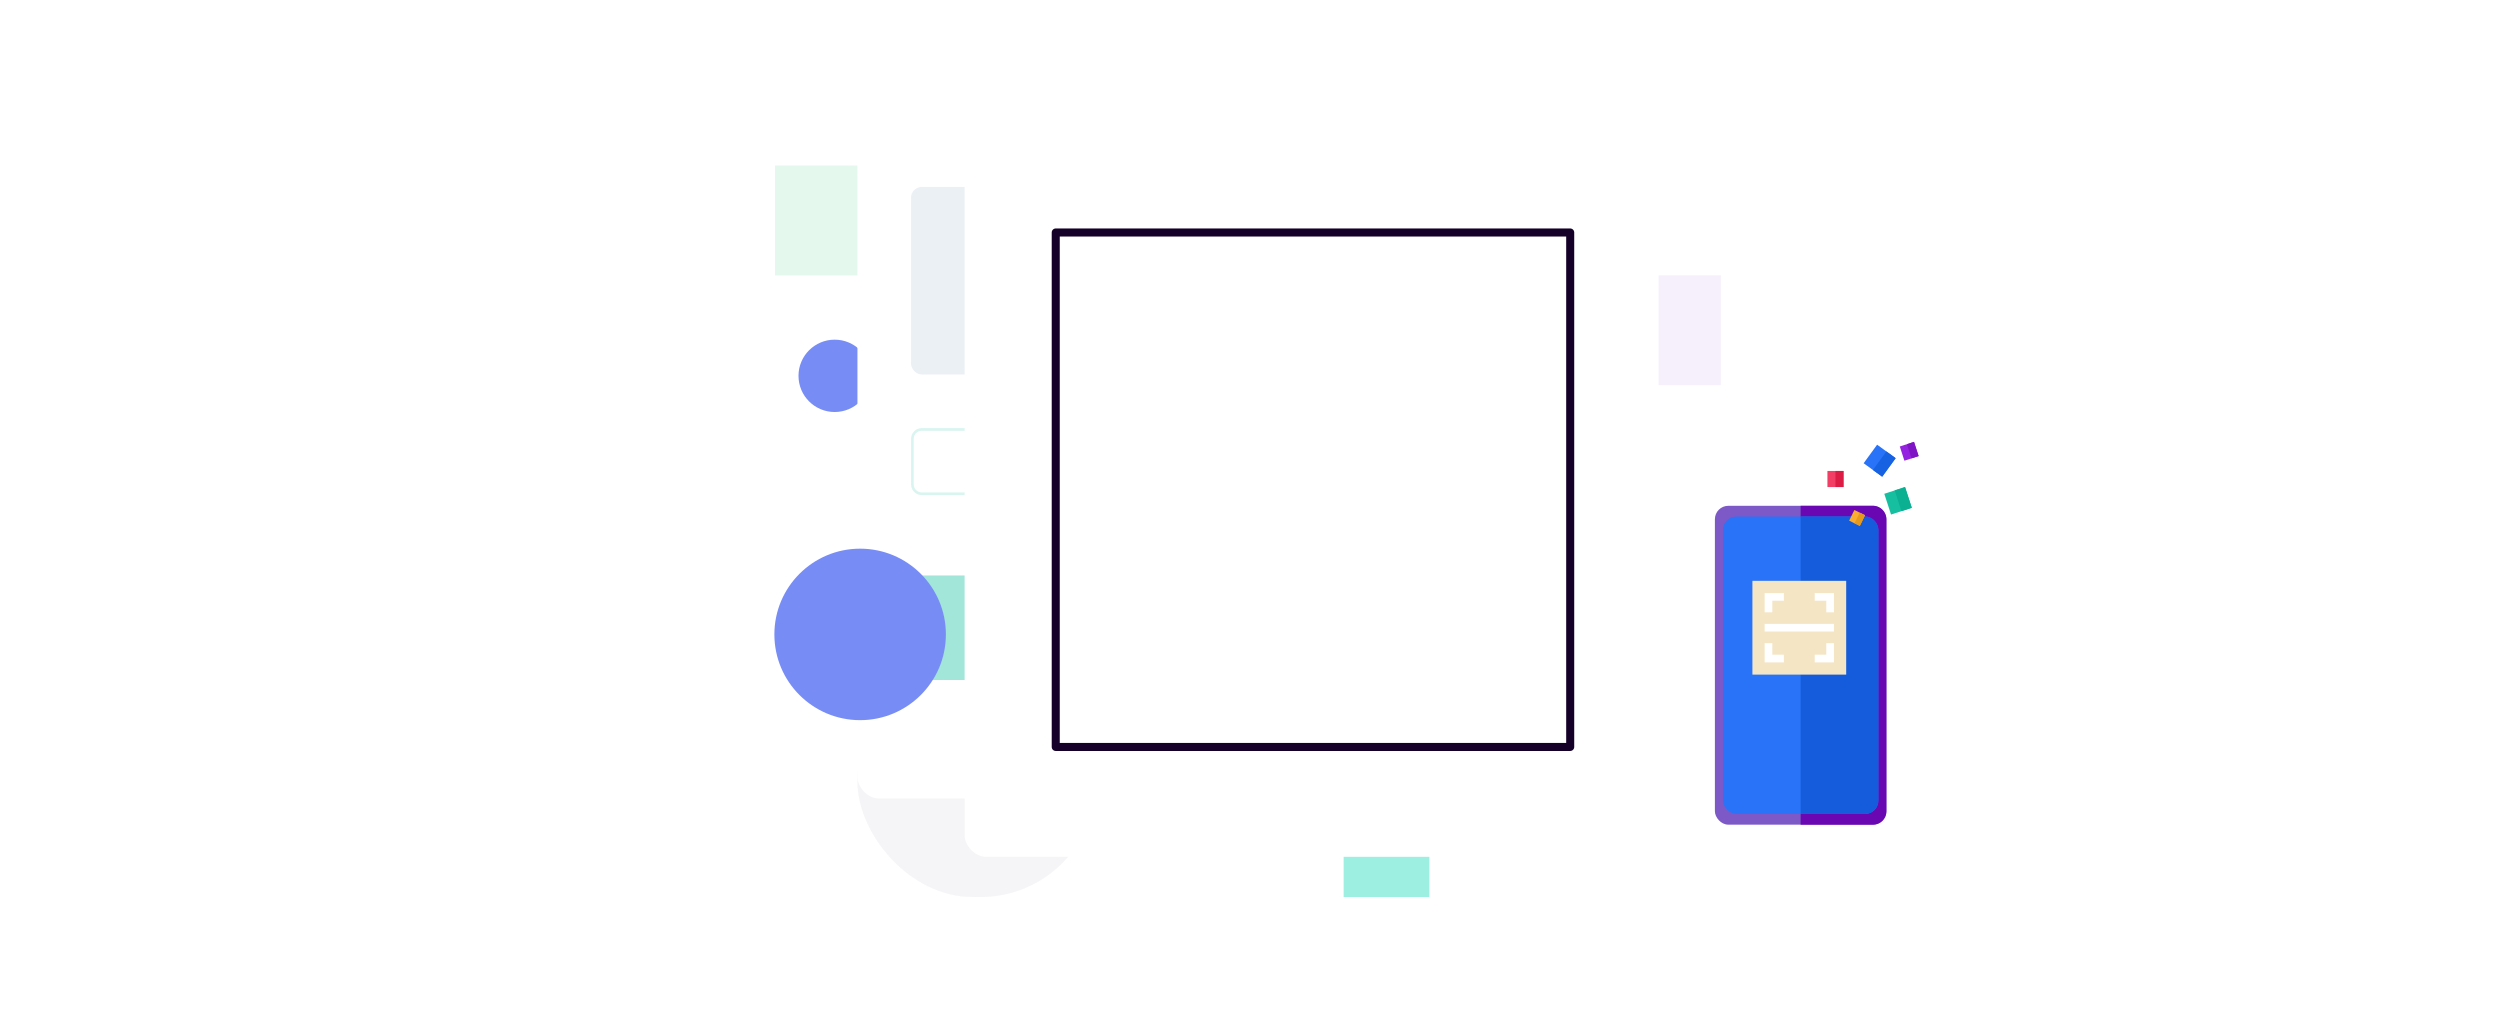 <svg xmlns="http://www.w3.org/2000/svg" xmlns:xlink="http://www.w3.org/1999/xlink" width="933" height="378.763" viewBox="0 0 933 378.763"><defs><style>.a,.j{fill:none;}.b{fill:#4cd491;opacity:0.15;}.c,.f{fill:#e6e5e8;}.c,.e,.i,.j,.k{opacity:0.4;}.d{fill:#778cf4;}.e{fill:#0ad7b6;}.f{opacity:0.7;}.g,.l{fill:#fff;}.h{fill:#8b3dd9;opacity:0.08;}.i{fill:#cddbe5;}.k,.t{fill:#17bfa1;}.l{stroke:#150029;stroke-linecap:round;stroke-linejoin:round;stroke-width:3px;}.m{fill:#7d59c7;}.n{fill:#6b06b3;}.o{fill:#2873f7;}.p{fill:#145cdb;}.q{fill:#f4e5c4;}.r{fill:#f23d64;}.s{fill:#faac30;}.u{fill:#9522e0;}.v{fill:#dd1c45;}.w{fill:#e7991c;}.x{fill:#1761e3;}.y{fill:#0baf92;}.z{fill:#7f14c4;}.aa,.ab{stroke:none;}.ab{fill:#a2e5d9;}.ac{filter:url(#c);}.ad{filter:url(#a);}</style><filter id="a" x="272" y="0" width="364" height="346" filterUnits="userSpaceOnUse"><feOffset dy="16" input="SourceAlpha"/><feGaussianBlur stdDeviation="16" result="b"/><feFlood flood-opacity="0.078"/><feComposite operator="in" in2="b"/><feComposite in="SourceGraphic"/></filter><filter id="c" x="345" y="45.763" width="289" height="289" filterUnits="userSpaceOnUse"><feOffset dy="8" input="SourceAlpha"/><feGaussianBlur stdDeviation="5" result="d"/><feFlood flood-opacity="0.161"/><feComposite operator="in" in2="d"/><feComposite in="SourceGraphic"/></filter></defs><g transform="translate(-494 -187.237)"><rect class="a" width="933" height="373" transform="translate(494 193)"/><path class="b" d="M0,0H92V41H0Z" transform="translate(783.207 249)"/><rect class="c" width="89" height="86" rx="43" transform="translate(814 436)"/><circle class="d" cx="13.5" cy="13.5" r="13.5" transform="translate(792 314)"/><g transform="translate(315.207 54)"><rect class="e" width="158" height="32" transform="translate(712.239 310) rotate(90)"/><path class="f" d="M28.239,0,56.478,30.411H0Z" transform="translate(668 281.589)"/></g><g class="ad" transform="matrix(1, 0, 0, 1, 494, 187.24)"><rect class="g" width="268" height="250" rx="8" transform="translate(320 32)"/></g><rect class="h" width="92" height="41" transform="translate(1044.207 290)"/><g transform="translate(45 46)"><rect class="i" width="169" height="70" rx="4" transform="translate(789 211)"/><g class="j" transform="translate(789 301)"><path class="aa" d="M4,0H165a4,4,0,0,1,4,4V21a4,4,0,0,1-4,4H4a4,4,0,0,1-4-4V4A4,4,0,0,1,4,0Z"/><path class="ab" d="M 4 1 C 2.346 1 1 2.346 1 4 L 1 21 C 1 22.654 2.346 24 4 24 L 165 24 C 166.654 24 168 22.654 168 21 L 168 4 C 168 2.346 166.654 1 165 1 L 4 1 M 4 0 L 165 0 C 167.209 0 169 1.791 169 4 L 169 21 C 169 23.209 167.209 25 165 25 L 4 25 C 1.791 25 0 23.209 0 21 L 0 4 C 0 1.791 1.791 0 4 0 Z"/></g><rect class="k" width="169" height="39" rx="4" transform="translate(789 356)"/></g><g class="ac" transform="matrix(1, 0, 0, 1, 494, 187.24)"><rect class="g" width="259" height="259" rx="8" transform="translate(360 52.76)"/></g><rect class="l" width="192" height="192" transform="translate(888 274)"/><circle class="d" cx="32" cy="32" r="32" transform="translate(783 392)"/><rect class="m" width="64" height="119" rx="5" transform="translate(1134 376)"/><path class="n" d="M5,119a5,5,0,0,1-5-5V5A5,5,0,0,1,5,0H32V119Z" transform="translate(1198 495.001) rotate(180)"/><rect class="o" width="58" height="111" rx="5" transform="translate(1137 380)"/><path class="p" d="M-4758,1863V1752h24a5,5,0,0,1,5,5v101a5,5,0,0,1-5,5Z" transform="translate(5924 -1372)"/><rect class="q" width="35" height="35" transform="translate(1148 404)"/><path class="g" d="M130.876,130.876v4.314H128V128h7.19v2.876Zm0,20.131h4.314v2.876H128v-7.189h2.876v4.314Zm20.131-20.131h-4.314V128h7.19v7.19h-2.876v-4.314Zm0,20.131v-4.314h2.876v7.19h-7.189v-2.876h4.314ZM128,139.5h25.882v2.876H128Z" transform="translate(1024.559 280.559)"/><rect class="r" width="6" height="6" transform="translate(1176 363)"/><rect class="s" width="4.433" height="4.433" transform="translate(1186.044 377.571) rotate(26)"/><rect class="o" width="8.551" height="8.551" transform="matrix(0.809, 0.588, -0.588, 0.809, 1194.542, 353.199)"/><rect class="t" width="8.144" height="8.144" transform="matrix(0.951, -0.309, 0.309, 0.951, 1197.217, 371.517)"/><rect class="u" width="5.578" height="5.578" transform="matrix(0.951, -0.309, 0.309, 0.951, 1203, 353.866)"/><path class="v" d="M3,6H0V0H3V6Z" transform="translate(1179 363)"/><path class="w" d="M2.216,4.433H0V0H2.216V4.433Z" transform="translate(1188.037 378.542) rotate(26)"/><path class="x" d="M4.276,8.551H0V0H4.276V8.551Z" transform="matrix(0.809, 0.588, -0.588, 0.809, 1198.001, 355.712)"/><path class="y" d="M4.072,8.144H0V0H4.072V8.144Z" transform="matrix(0.951, -0.309, 0.309, 0.951, 1201.09, 370.258)"/><path class="z" d="M2.789,5.578H0V0H2.789V5.578Z" transform="matrix(0.951, -0.309, 0.309, 0.951, 1205.652, 353.004)"/></g></svg>